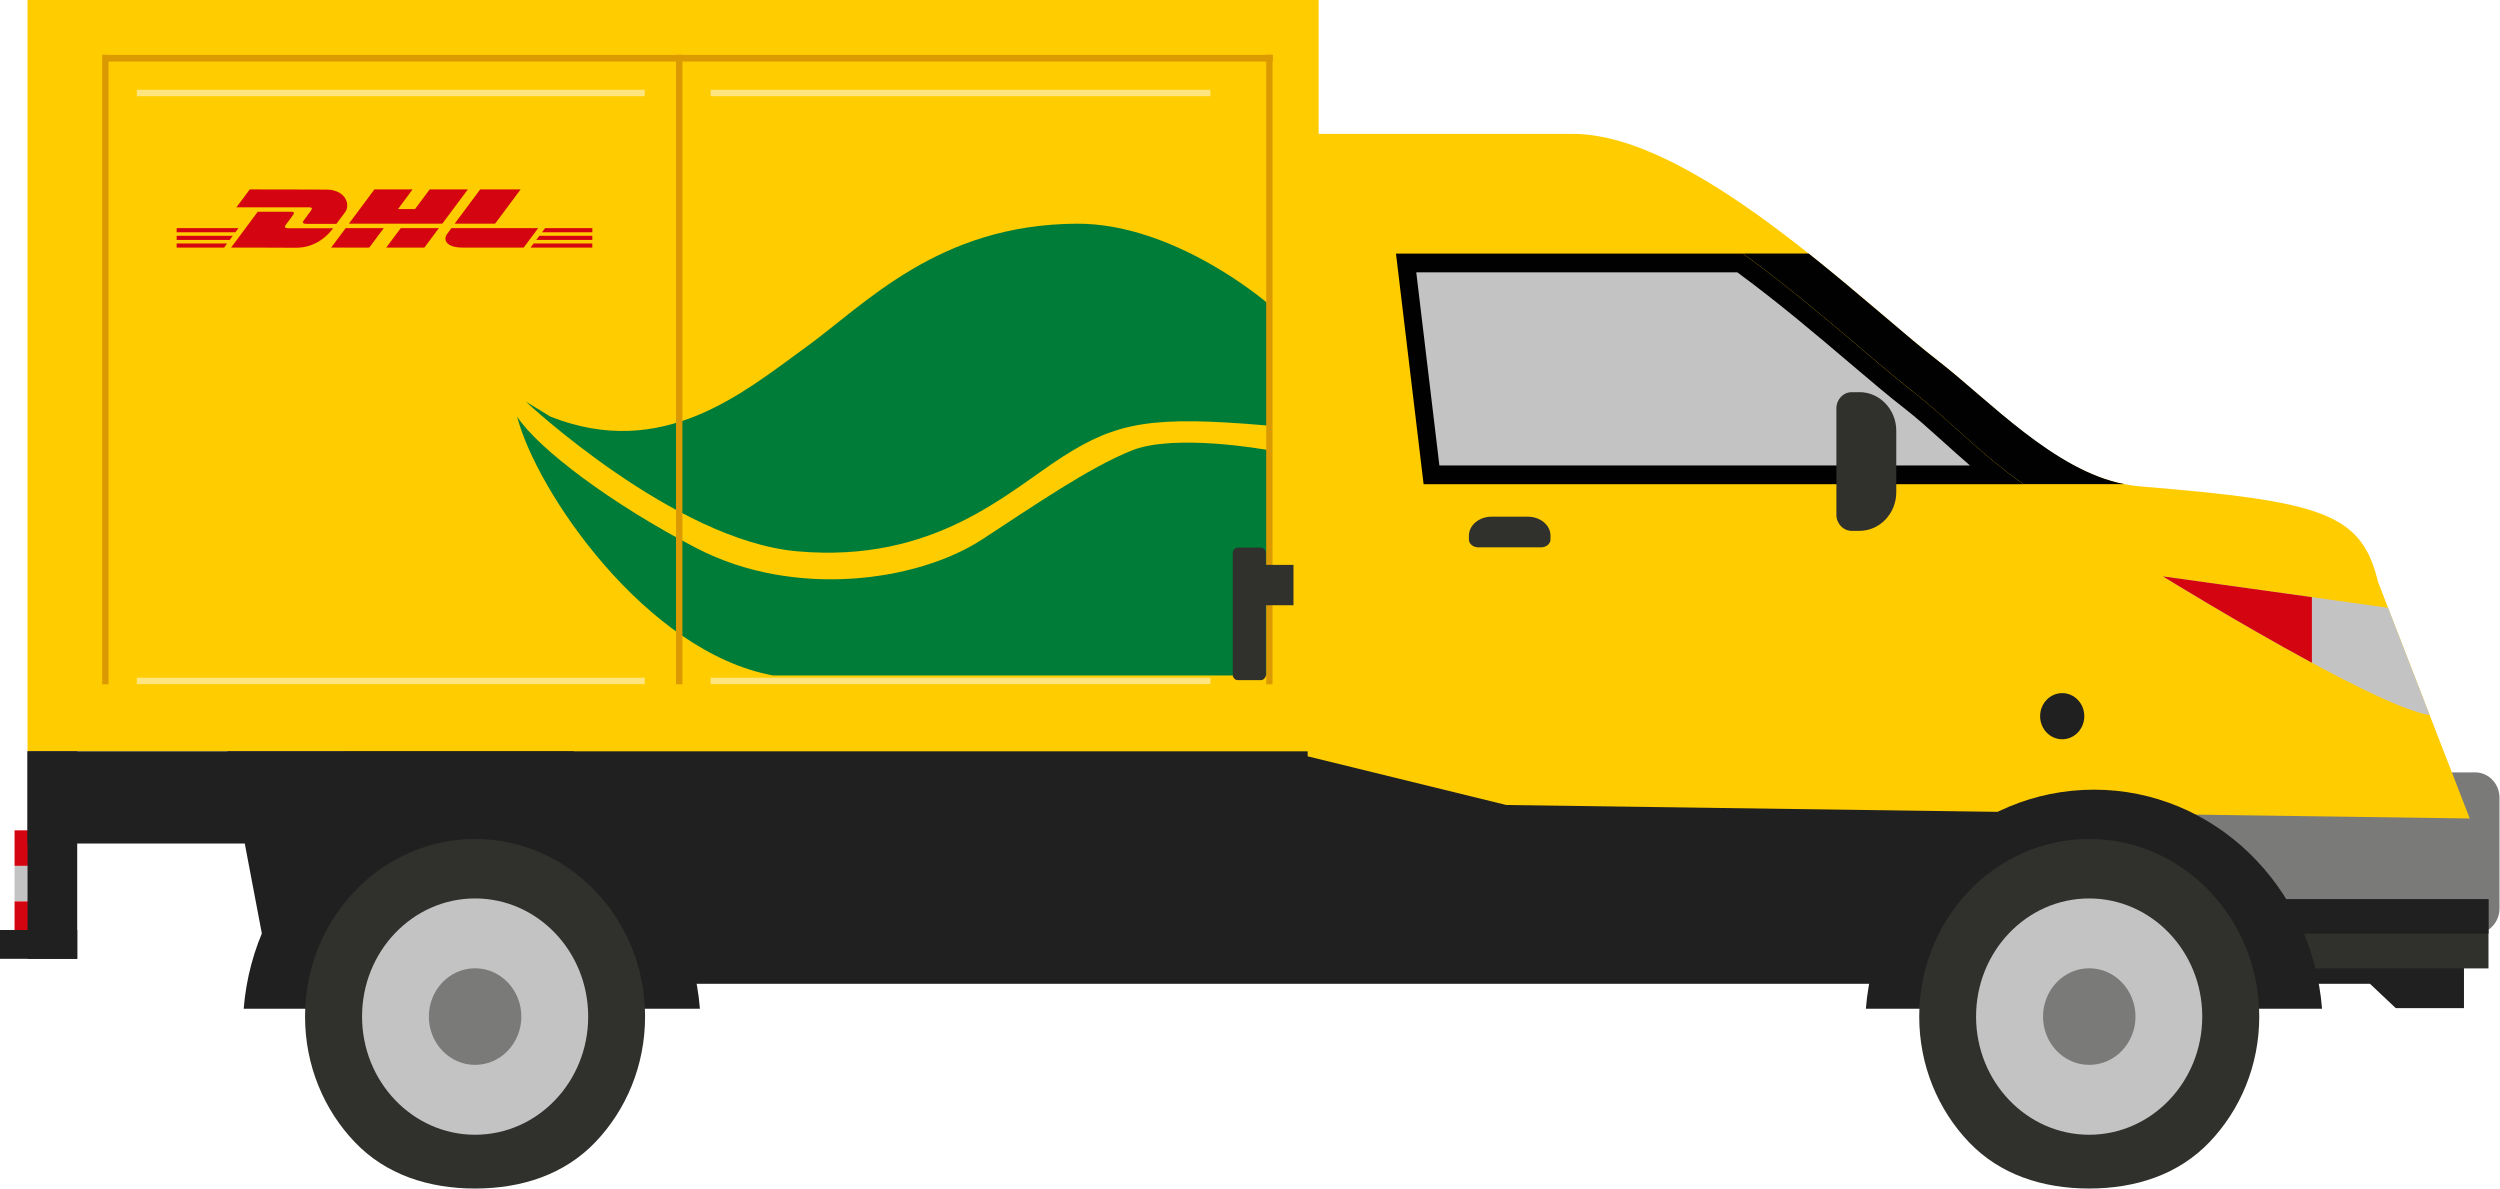 <svg width="61" height="29" viewBox="0 0 61 29" fill="none" xmlns="http://www.w3.org/2000/svg">
<path d="M1.481 21.128H0.355V20.26H1.481V21.128Z" fill="#D40511"/>
<path d="M1.481 21.994H0.355V21.128H1.481V21.994Z" fill="#C3C3C4"/>
<path d="M1.481 22.862H0.355V21.994H1.481V22.862Z" fill="#D40511"/>
<path d="M0.672 0V18.332H8.421V21.518H32.175V0H0.672Z" fill="#FFCC00"/>
<path d="M4.31 5.94H5.54L5.469 6.041H4.31V5.94Z" fill="#D40511"/>
<path d="M14.452 6.041H12.945L13.021 5.94H14.452V6.041Z" fill="#D40511"/>
<path d="M4.31 5.754H5.68L5.605 5.855H4.31V5.754Z" fill="#D40511"/>
<path d="M4.31 5.566H5.819L5.744 5.667H4.31V5.566Z" fill="#D40511"/>
<path d="M14.452 5.855H13.085L13.16 5.754H14.452V5.855Z" fill="#D40511"/>
<path d="M13.3 5.566H14.453V5.667H13.225L13.3 5.566Z" fill="#D40511"/>
<path d="M5.638 6.041L6.289 5.166H7.097C7.187 5.166 7.187 5.198 7.14 5.26C7.097 5.318 7.022 5.421 6.975 5.483C6.954 5.515 6.911 5.57 7.047 5.57H8.128C8.038 5.692 7.744 6.045 7.223 6.045C6.8 6.041 5.638 6.041 5.638 6.041Z" fill="#D40511"/>
<path d="M9.364 5.566L9.01 6.041H8.08L8.434 5.566H9.364Z" fill="#D40511"/>
<path d="M10.709 5.566L10.355 6.041H9.424L9.778 5.566H10.709Z" fill="#D40511"/>
<path d="M11.014 5.566C11.014 5.566 10.947 5.66 10.914 5.703C10.796 5.857 10.9 6.041 11.283 6.041H12.778L13.132 5.566H11.014Z" fill="#D40511"/>
<path d="M6.094 4.622L5.768 5.059H7.535C7.625 5.059 7.625 5.091 7.578 5.152C7.535 5.21 7.46 5.314 7.414 5.376C7.392 5.404 7.35 5.462 7.486 5.462H8.208C8.208 5.462 8.326 5.304 8.423 5.174C8.556 4.997 8.434 4.626 7.961 4.626C7.535 4.622 6.094 4.622 6.094 4.622Z" fill="#D40511"/>
<path d="M10.791 5.458H8.513L9.135 4.622H10.066L9.712 5.101H10.127L10.484 4.622H11.415L10.792 5.458H10.791Z" fill="#D40511"/>
<path d="M12.703 4.622L12.08 5.458H11.093L11.716 4.622H12.703Z" fill="#D40511"/>
<path d="M6.622 18.332H36.62L38.236 19.176H60.121V24.599H58.457L57.827 24.004H6.622L5.545 18.332H6.622Z" fill="#202020"/>
<path d="M60.395 18.846H51.618C51.291 18.846 51.025 19.124 51.025 19.466V22.165C51.025 22.507 51.291 22.784 51.618 22.784H60.395C60.722 22.784 60.988 22.507 60.988 22.165V19.466C60.988 19.124 60.722 18.846 60.395 18.846Z" fill="#7A7A79"/>
<path d="M60.719 21.941H53.718V23.629H60.719V21.941Z" fill="#30302D"/>
<path d="M60.719 21.941H53.718V22.784H60.719V21.941Z" fill="#202020"/>
<path d="M52.213 11.867C50.283 11.707 48.637 9.85 47.309 8.821C45.396 7.341 41.303 3.267 38.378 3.267H31.907V18.454L36.754 19.642L60.262 19.971L58.026 14.205C57.622 12.517 56.679 12.236 52.213 11.867Z" fill="#FFCC00"/>
<path d="M34.927 11.586L34.309 6.417H42.46C43.494 7.173 44.502 8.029 45.241 8.656C45.77 9.106 46.226 9.492 46.618 9.796C46.897 10.012 47.21 10.294 47.542 10.592C47.895 10.911 48.279 11.256 48.693 11.586H34.928H34.927Z" fill="#C3C3C4"/>
<path d="M42.391 6.645C43.399 7.385 44.38 8.219 45.105 8.835C45.635 9.284 46.091 9.673 46.487 9.979C46.76 10.19 47.072 10.47 47.404 10.769C47.614 10.958 47.835 11.157 48.067 11.357H35.121L34.557 6.645H42.392M42.53 6.188H34.062L34.736 11.814H49.373C48.758 11.384 48.198 10.881 47.69 10.424C47.353 10.121 47.035 9.835 46.748 9.613C46.36 9.313 45.906 8.927 45.379 8.479C44.594 7.812 43.585 6.956 42.53 6.189V6.188Z" fill="#010101"/>
<path d="M46.747 9.612C47.034 9.834 47.352 10.121 47.689 10.424C48.196 10.88 48.757 11.383 49.373 11.813H51.836C50.136 11.49 48.51 9.751 47.309 8.82C46.534 8.221 45.401 7.195 44.133 6.187H42.529C43.584 6.955 44.593 7.811 45.378 8.477C45.904 8.924 46.359 9.31 46.747 9.611V9.612Z" fill="#010101"/>
<path d="M13.249 24.125C13.249 23.946 13.11 23.802 12.939 23.802C12.768 23.802 12.63 23.946 12.63 24.125C12.63 24.303 12.768 24.448 12.939 24.448C13.11 24.448 13.249 24.303 13.249 24.125Z" fill="#30302D"/>
<path d="M12.415 24.288C12.252 24.233 12.078 24.327 12.026 24.495C11.973 24.665 12.062 24.848 12.224 24.902C12.386 24.957 12.561 24.864 12.614 24.695C12.667 24.525 12.577 24.343 12.415 24.287V24.288Z" fill="#30302D"/>
<path d="M13.655 24.902C13.818 24.847 13.906 24.664 13.854 24.495C13.801 24.326 13.627 24.232 13.464 24.287C13.302 24.343 13.212 24.526 13.265 24.696C13.318 24.864 13.494 24.957 13.656 24.903L13.655 24.902Z" fill="#30302D"/>
<path d="M45.368 9.569H45.183C44.976 9.569 44.808 9.745 44.808 9.962V12.561C44.808 12.777 44.975 12.953 45.183 12.953H45.368C45.866 12.953 46.269 12.531 46.269 12.011V10.51C46.269 9.99 45.866 9.568 45.368 9.568V9.569Z" fill="#30302D"/>
<path d="M35.841 13.069V13.163C35.841 13.27 35.945 13.355 36.072 13.355H37.601C37.728 13.355 37.832 13.27 37.832 13.163V13.069C37.832 12.814 37.584 12.607 37.278 12.607H36.396C36.09 12.607 35.842 12.814 35.842 13.069H35.841Z" fill="#30302D"/>
<path d="M14.001 18.332H0.672V20.582H14.001V18.332Z" fill="#202020"/>
<path d="M1.884 18.332H0.672V23.395H1.884V18.332Z" fill="#202020"/>
<path d="M1.885 22.692H0V23.395H1.885V22.692Z" fill="#202020"/>
<path d="M30.917 7.39C30.917 7.39 28.665 5.444 26.269 5.458C22.883 5.479 21.124 7.418 19.631 8.496C18.139 9.575 16.175 11.246 13.434 10.167L12.833 9.802C12.833 9.802 16.441 13.184 19.451 13.452C22.803 13.75 24.584 12.009 25.923 11.148C27.263 10.288 28.13 10.143 30.918 10.382C30.918 9.039 30.918 7.389 30.918 7.389L30.917 7.39Z" fill="#007C39"/>
<path d="M30.917 10.978C30.917 10.978 28.676 10.569 27.62 10.99C26.564 11.411 25.194 12.362 23.955 13.168C22.389 14.186 19.393 14.614 17.007 13.381C14.931 12.308 13.132 10.949 12.618 10.166C13.096 12.006 15.771 15.915 18.861 16.481C22.962 16.481 30.916 16.481 30.916 16.481V10.978H30.917Z" fill="#007C39"/>
<path d="M7.568 24.613C7.802 22.553 9.477 20.956 11.511 20.956C13.545 20.956 15.221 22.554 15.454 24.613H17.078C16.838 21.62 14.439 19.268 11.512 19.268C8.585 19.268 6.186 21.62 5.946 24.613H7.57H7.568Z" fill="#202020"/>
<path d="M47.149 24.613C47.382 22.553 49.058 20.956 51.092 20.956C53.126 20.956 54.801 22.554 55.035 24.613H56.658C56.419 21.62 54.02 19.268 51.093 19.268C48.166 19.268 45.766 21.62 45.527 24.613H47.15H47.149Z" fill="#202020"/>
<path d="M50.318 18.038C50.615 18.038 50.857 17.786 50.857 17.475C50.857 17.164 50.615 16.912 50.318 16.912C50.02 16.912 49.779 17.164 49.779 17.475C49.779 17.786 50.02 18.038 50.318 18.038Z" fill="#202020"/>
<path d="M52.775 14.065C52.775 14.065 57.942 17.254 59.282 17.446L58.268 14.83L52.776 14.065H52.775Z" fill="#C3C3C4"/>
<path d="M10.959 25.166C10.859 25.31 10.89 25.512 11.028 25.618C11.166 25.722 11.36 25.69 11.46 25.546C11.56 25.402 11.53 25.2 11.391 25.095C11.253 24.99 11.059 25.023 10.958 25.166H10.959Z" fill="#30302D"/>
<path d="M11.727 25.546C11.828 25.69 12.021 25.721 12.159 25.618C12.297 25.512 12.327 25.311 12.227 25.166C12.127 25.023 11.933 24.991 11.795 25.095C11.658 25.2 11.627 25.403 11.727 25.547V25.546Z" fill="#30302D"/>
<path d="M15.74 24.805C15.74 23.608 15.276 22.525 14.525 21.741C13.774 20.956 12.736 20.471 11.591 20.471C10.446 20.471 9.41 20.956 8.659 21.741C7.908 22.525 7.443 23.608 7.443 24.805C7.443 26.001 7.908 27.086 8.659 27.87C9.409 28.656 10.447 29 11.591 29C12.736 29 13.775 28.655 14.525 27.87C15.276 27.086 15.74 26.001 15.74 24.805Z" fill="#30302D"/>
<path d="M14.352 24.804C14.352 23.213 13.115 21.922 11.592 21.922C10.07 21.922 8.834 23.213 8.834 24.804C8.834 26.394 10.07 27.688 11.592 27.688C13.115 27.688 14.352 26.398 14.352 24.804Z" fill="#C3C3C4"/>
<path d="M13.708 24.805C13.708 23.585 12.76 22.594 11.591 22.594C10.423 22.594 9.476 23.585 9.476 24.805C9.476 26.024 10.424 27.017 11.591 27.017C12.759 27.017 13.708 26.027 13.708 24.805Z" fill="#C3C3C4"/>
<path d="M12.721 24.805C12.721 24.155 12.214 23.626 11.592 23.626C10.969 23.626 10.464 24.154 10.464 24.805C10.464 25.455 10.969 25.983 11.592 25.983C12.214 25.983 12.721 25.456 12.721 24.805Z" fill="#7A7A79"/>
<path d="M50.344 25.166C50.244 25.31 50.275 25.512 50.413 25.618C50.551 25.722 50.744 25.69 50.844 25.546C50.944 25.402 50.914 25.2 50.776 25.095C50.639 24.99 50.445 25.023 50.344 25.166H50.344Z" fill="#30302D"/>
<path d="M51.11 25.546C51.21 25.69 51.404 25.721 51.542 25.618C51.68 25.512 51.71 25.311 51.61 25.166C51.509 25.023 51.316 24.991 51.178 25.095C51.041 25.2 51.01 25.403 51.111 25.547L51.11 25.546Z" fill="#30302D"/>
<path d="M55.126 24.805C55.126 23.608 54.66 22.525 53.909 21.741C53.158 20.956 52.121 20.471 50.975 20.471C49.83 20.471 48.793 20.956 48.043 21.741C47.293 22.525 46.829 23.608 46.829 24.805C46.829 26.001 47.293 27.086 48.043 27.87C48.794 28.656 49.831 29 50.975 29C52.12 29 53.158 28.655 53.909 27.87C54.66 27.086 55.126 26.001 55.126 24.805Z" fill="#30302D"/>
<path d="M53.735 24.804C53.735 23.213 52.498 21.922 50.975 21.922C49.451 21.922 48.216 23.213 48.216 24.804C48.216 26.394 49.452 27.688 50.975 27.688C52.497 27.688 53.735 26.398 53.735 24.804Z" fill="#C3C3C4"/>
<path d="M53.093 24.805C53.093 23.585 52.145 22.594 50.976 22.594C49.808 22.594 48.861 23.585 48.861 24.805C48.861 26.024 49.809 27.017 50.976 27.017C52.144 27.017 53.093 26.027 53.093 24.805Z" fill="#C3C3C4"/>
<path d="M52.106 24.805C52.106 24.155 51.599 23.626 50.977 23.626C50.355 23.626 49.85 24.154 49.85 24.805C49.85 25.455 50.354 25.983 50.977 25.983C51.6 25.983 52.106 25.456 52.106 24.805Z" fill="#7A7A79"/>
<path d="M56.41 16.171V14.571L52.775 14.064C52.775 14.064 54.633 15.21 56.41 16.171Z" fill="#D40511"/>
<path d="M2.493 1.335V16.697H2.649V1.335" fill="#DC9A02"/>
<path d="M2.597 1.502H31.055V1.34H2.597" fill="#DC9A02"/>
<path d="M16.495 1.335V16.697H16.651V1.335" fill="#DC9A02"/>
<path d="M30.895 1.335V16.697H31.05V1.335" fill="#DC9A02"/>
<path d="M30.761 13.362H30.206C30.136 13.362 30.08 13.421 30.08 13.494V16.464C30.08 16.537 30.136 16.596 30.206 16.596H30.761C30.83 16.596 30.887 16.537 30.887 16.464V13.494C30.887 13.421 30.83 13.362 30.761 13.362Z" fill="#30302D"/>
<path d="M31.561 13.783H30.753V14.768H31.561V13.783Z" fill="#30302D"/>
<path d="M29.534 16.536H17.34V16.693H29.534" fill="#FFE580"/>
<path d="M29.534 2.19H17.34V2.347H29.534" fill="#FFE580"/>
<path d="M15.731 2.19H3.338V2.347H15.731" fill="#FFE580"/>
<path d="M15.731 16.536H3.338V16.693H15.731" fill="#FFE580"/>
</svg>

